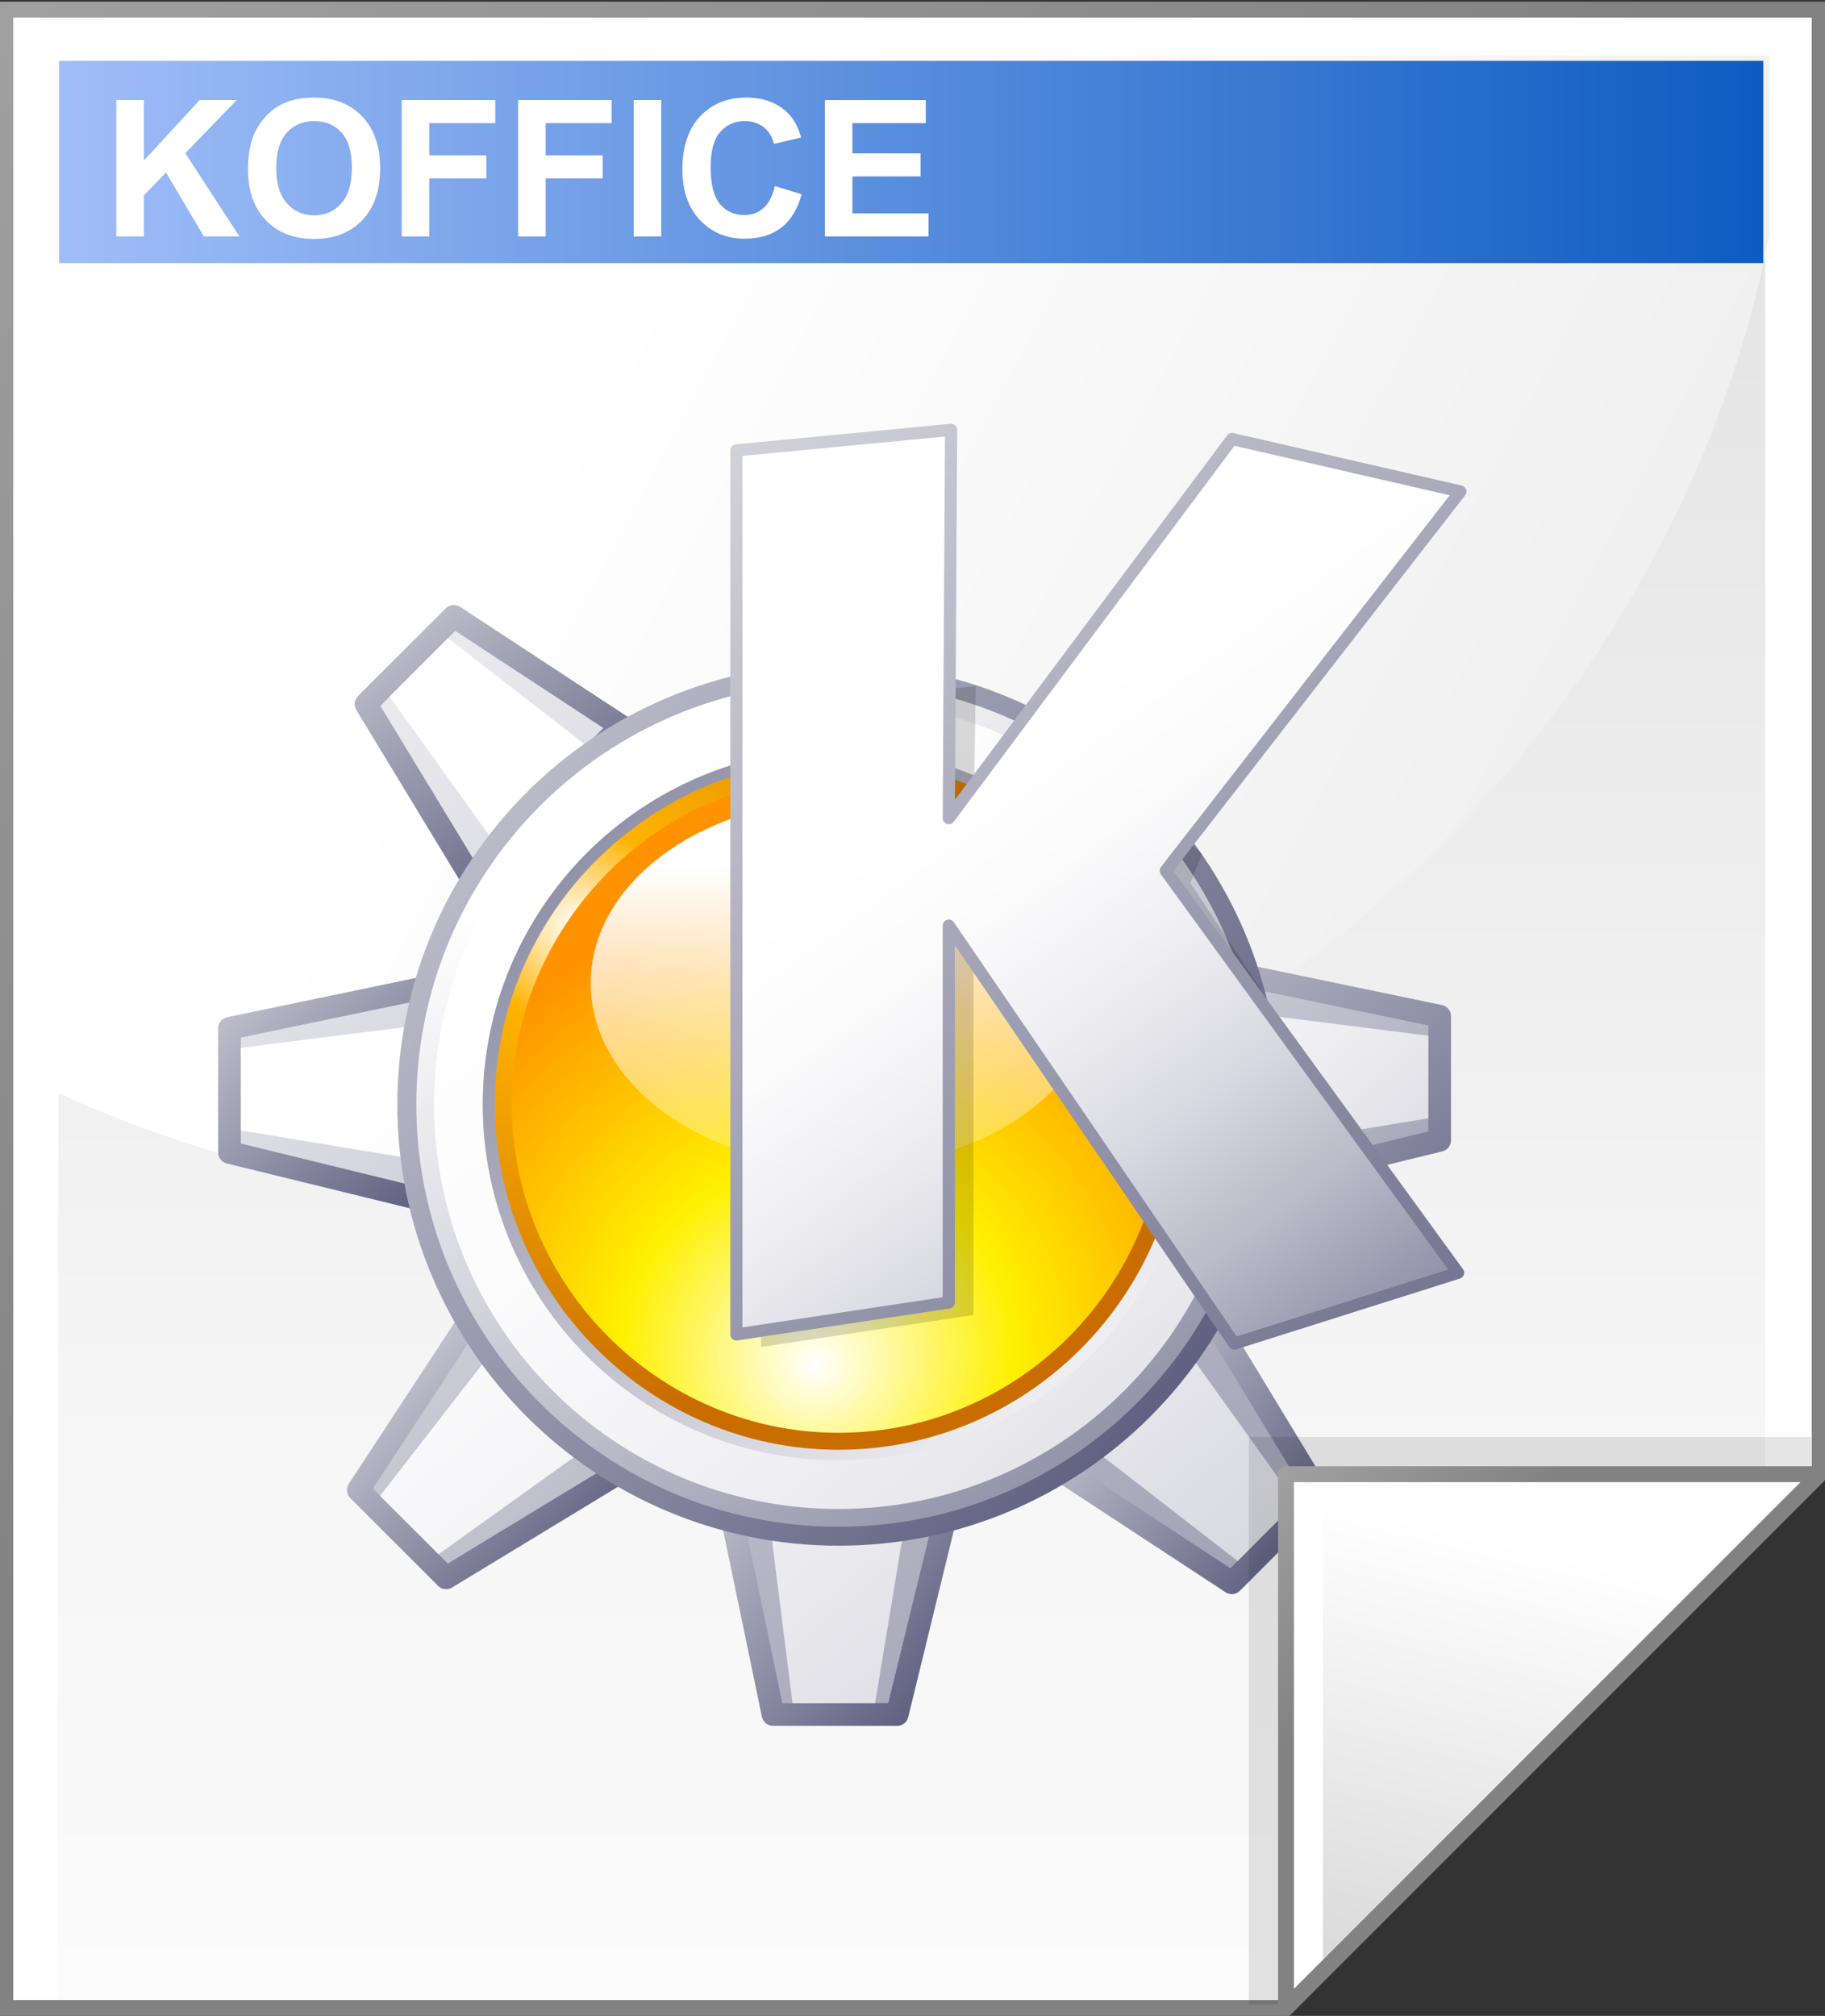 <svg xmlns="http://www.w3.org/2000/svg" xmlns:xlink="http://www.w3.org/1999/xlink" width="115" height="127" enable-background="new .164 -.104 115 127" overflow="visible" viewBox="0.164 -0.104 115 127" xml:space="preserve"><rect x="0.164" y="-0.104" width="115" height="127" fill="#333333" stroke="none"/><g id="Layer_1_2_"><path d="M114.828 0.5 L0.5 0.5 L0.5 126.396 L81.201 126.396 L114.828 92.769 z" style="fill:#fff"/><linearGradient id="XMLID_1_" x1="57.584" x2="57.584" y1="154.013" y2="-101.487" gradientUnits="userSpaceOnUse"><stop offset="0" style="stop-color:#fff"/><stop offset=".246" style="stop-color:#f6f6f6"/><stop offset=".637" style="stop-color:#dfdfdf"/><stop offset="1" style="stop-color:#c4c4c4"/></linearGradient><path d="M111.398 3.467 L3.93 3.467 L3.77 126.121 L80.227 126.121 L111.399 94.869 L111.399 3.467 z" style="fill:url(#XMLID_1_)"/><linearGradient id="XMLID_2_" x1="-32.669" x2="49.83" y1="-26.885" y2="55.614" gradientUnits="userSpaceOnUse"><stop offset="0" style="stop-color:#b2b2b2"/><stop offset="1" style="stop-color:#828282"/></linearGradient><path d="M114.828 0 L0 0 L0 126.896 L81.408 126.896 L115.328 92.976 L115.328 0 zM114.328 1 C114.328 1.987 114.328 92.152 114.328 92.563 C114.039 92.852 81.283 125.608 80.994 125.897 C80.584 125.897 1.984 125.897 1 125.897 C1 124.908 1 1.988 1 1 C1.986 1 113.342 1 114.328 1 z" style="fill:url(#XMLID_2_)"/><linearGradient id="XMLID_3_" x1="36.687" x2="197.673" y1="24.87" y2="110.514" gradientUnits="userSpaceOnUse"><stop offset="0" style="stop-color:#fff"/><stop offset=".86" style="stop-color:#dadada"/><stop offset="1" style="stop-color:#d4d4d4"/></linearGradient><path d="M111.67 14.671 L111.67 3.388 L3.863 3.388 L3.767 68.728 C13.742 73.275 24.918 75.824 36.721 75.824 C74.066 75.824 105.119 48.325 111.67 14.671 z" style="fill:url(#XMLID_3_)"/><linearGradient id="XMLID_4_" x1="-10.142" x2="121.178" y1="10.1" y2="10.1" gradientUnits="userSpaceOnUse"><stop offset="0" style="stop-color:#b3caff"/><stop offset="1" style="stop-color:#0053bd"/></linearGradient><path d="M111.277 16.471 L3.893 16.471 L3.893 3.728 L111.277 3.728 z" style="fill:url(#XMLID_4_)"/><g><linearGradient id="XMLID_5_" x1="-1.475" x2="78.707" y1="36.029" y2="130.529" gradientUnits="userSpaceOnUse"><stop offset="0" style="stop-color:#fff"/><stop offset="1" style="stop-color:#8c8ca4"/></linearGradient><path d="M56.698 107.907 L48.875 107.907 L46.305 95.544 L59.706 95.599 z" style="fill:url(#XMLID_5_)"/><linearGradient id="XMLID_6_" x1="34.994" x2="61.258" y1="86.732" y2="107.067" gradientUnits="userSpaceOnUse"><stop offset="0" style="stop-color:#fff"/><stop offset="1" style="stop-color:#545477"/></linearGradient><path d="M45.75 95.091 C45.613 95.259 45.559 95.478 45.604 95.691 L48.174 108.052 C48.243 108.384 48.536 108.622 48.875 108.622 L56.698 108.622 C57.027 108.622 57.315 108.397 57.393 108.077 L60.402 95.768 C60.454 95.555 60.406 95.33 60.27 95.157 C60.135 94.985 59.929 94.884 59.709 94.884 L46.308 94.827 C46.091 94.827 45.887 94.923 45.75 95.091 zM47.186 96.263 C48.616 96.269 57.329 96.304 58.796 96.312 C58.442 97.759 56.362 106.269 56.136 107.191 C55.245 107.191 50.378 107.191 49.458 107.191 C49.257 106.229 47.481 97.687 47.186 96.263 z" style="fill:url(#XMLID_6_)"/><linearGradient id="XMLID_7_" x1="22.163" x2="93.985" y1="63.49" y2="149.152" gradientUnits="userSpaceOnUse"><stop offset="0" style="stop-color:#fff"/><stop offset=".178" style="stop-color:#fbfbfc"/><stop offset=".367" style="stop-color:#eeeef2"/><stop offset=".561" style="stop-color:#d9d9e1"/><stop offset=".759" style="stop-color:#bbbbc9"/><stop offset=".958" style="stop-color:#9595ab"/><stop offset="1" style="stop-color:#8c8ca4"/></linearGradient><path d="M55.308 107.192 L50.105 107.196 L48.546 94.858 L57.316 95.038 z" style="fill:url(#XMLID_7_)"/><linearGradient id="XMLID_8_" x1="-3.95" x2="76.235" y1="38.128" y2="132.632" gradientUnits="userSpaceOnUse"><stop offset="0" style="stop-color:#fff"/><stop offset="1" style="stop-color:#8c8ca4"/></linearGradient><path d="M14.624 72.501 L14.624 64.679 L26.987 62.109 L26.932 75.511 z" style="fill:url(#XMLID_8_)"/><linearGradient id="XMLID_9_" x1="7.343" x2="29.404" y1="53.771" y2="75.833" gradientUnits="userSpaceOnUse"><stop offset="0" style="stop-color:#fff"/><stop offset="1" style="stop-color:#545477"/></linearGradient><path d="M26.841 61.407 L14.479 63.979 C14.147 64.047 13.909 64.34 13.909 64.678 L13.909 72.5 C13.909 72.83 14.135 73.117 14.455 73.195 L26.763 76.205 C26.976 76.258 27.201 76.209 27.373 76.074 C27.546 75.937 27.648 75.73 27.649 75.511 L27.703 62.109 C27.704 61.894 27.607 61.689 27.44 61.552 C27.272 61.419 27.053 61.364 26.841 61.407 zM26.268 62.989 C26.261 64.421 26.226 73.134 26.22 74.598 C24.772 74.244 16.262 72.164 15.34 71.938 C15.34 71.049 15.34 66.182 15.34 65.26 C16.301 65.062 24.845 63.284 26.268 62.989 z" style="fill:url(#XMLID_9_)"/><linearGradient id="XMLID_10_" x1="19.688" x2="91.51" y1="65.564" y2="151.225" gradientUnits="userSpaceOnUse"><stop offset="0" style="stop-color:#fff"/><stop offset=".178" style="stop-color:#fbfbfc"/><stop offset=".367" style="stop-color:#eeeef2"/><stop offset=".561" style="stop-color:#d9d9e1"/><stop offset=".759" style="stop-color:#bbbbc9"/><stop offset=".958" style="stop-color:#9595ab"/><stop offset="1" style="stop-color:#8c8ca4"/></linearGradient><path d="M15.339 71.112 L15.335 65.911 L27.672 64.35 L27.494 73.12 z" style="fill:url(#XMLID_10_)"/><g><linearGradient id="XMLID_11_" x1="65.984" x2="94.489" y1="42.536" y2="83.284" gradientUnits="userSpaceOnUse"><stop offset="0" style="stop-color:#fff"/><stop offset="1" style="stop-color:#8c8ca4"/></linearGradient><path d="M90.881 71.737 L90.881 63.913 L78.519 61.343 L78.574 74.745 z" style="fill:url(#XMLID_11_)"/><linearGradient id="XMLID_12_" x1="56.964" x2="99.811" y1="41.646" y2="84.494" gradientUnits="userSpaceOnUse"><stop offset="0" style="stop-color:#fff"/><stop offset="1" style="stop-color:#545477"/></linearGradient><path d="M78.065 60.79 C77.897 60.927 77.801 61.13 77.801 61.347 L77.857 74.747 C77.858 74.968 77.96 75.173 78.132 75.31 C78.305 75.445 78.529 75.492 78.743 75.441 L91.05 72.431 C91.37 72.355 91.596 72.068 91.596 71.738 L91.596 63.914 C91.596 63.576 91.358 63.283 91.026 63.215 L78.664 60.643 C78.453 60.599 78.232 60.653 78.065 60.79 zM90.165 64.497 C90.165 65.417 90.165 70.284 90.165 71.175 C89.243 71.4 80.733 73.48 79.285 73.835 C79.279 72.368 79.244 63.653 79.237 62.226 C80.66 62.521 89.204 64.298 90.165 64.497 z" style="fill:url(#XMLID_12_)"/><linearGradient id="XMLID_13_" x1="66.599" x2="109.454" y1="50.946" y2="94.566" gradientUnits="userSpaceOnUse"><stop offset="0" style="stop-color:#fff"/><stop offset=".178" style="stop-color:#fbfbfc"/><stop offset=".367" style="stop-color:#eeeef2"/><stop offset=".561" style="stop-color:#d9d9e1"/><stop offset=".759" style="stop-color:#bbbbc9"/><stop offset=".958" style="stop-color:#9595ab"/><stop offset="1" style="stop-color:#8c8ca4"/></linearGradient><path d="M90.166 70.349 L90.17 65.146 L77.833 63.585 L78.012 72.356 z" style="fill:url(#XMLID_13_)"/></g><linearGradient id="XMLID_14_" x1="-10.86" x2="69.314" y1="44.002" y2="138.492" gradientUnits="userSpaceOnUse"><stop offset="0" style="stop-color:#fff"/><stop offset="1" style="stop-color:#8c8ca4"/></linearGradient><path d="M28.273 99.3 L22.742 93.769 L29.666 83.21 L39.104 92.724 z" style="fill:url(#XMLID_14_)"/><linearGradient id="XMLID_15_" x1="17.396" x2="37.803" y1="79.68" y2="100.086" gradientUnits="userSpaceOnUse"><stop offset="0" style="stop-color:#fff"/><stop offset="1" style="stop-color:#545477"/></linearGradient><path d="M29.594 82.497 C29.38 82.518 29.185 82.636 29.067 82.817 L22.143 93.376 C21.957 93.659 21.996 94.034 22.236 94.274 L27.767 99.805 C28 100.037 28.364 100.082 28.645 99.912 L39.476 93.336 C39.663 93.221 39.788 93.029 39.814 92.811 C39.841 92.594 39.766 92.375 39.612 92.219 L30.174 82.703 C30.022 82.552 29.81 82.476 29.594 82.497 zM29.78 84.341 C30.788 85.357 36.923 91.542 37.955 92.585 C36.682 93.356 29.193 97.903 28.382 98.396 C27.753 97.767 24.311 94.326 23.661 93.675 C24.199 92.853 28.983 85.556 29.78 84.341 z" style="fill:url(#XMLID_15_)"/><linearGradient id="XMLID_16_" x1="13.1" x2="84.932" y1="71.082" y2="156.755" gradientUnits="userSpaceOnUse"><stop offset="0" style="stop-color:#fff"/><stop offset=".178" style="stop-color:#fbfbfc"/><stop offset=".367" style="stop-color:#eeeef2"/><stop offset=".561" style="stop-color:#d9d9e1"/><stop offset=".759" style="stop-color:#bbbbc9"/><stop offset=".958" style="stop-color:#9595ab"/><stop offset="1" style="stop-color:#8c8ca4"/></linearGradient><path d="M27.797 97.812 L24.115 94.136 L31.736 84.31 L37.811 90.638 z" style="fill:url(#XMLID_16_)"/><linearGradient id="XMLID_17_" x1="15.611" x2="95.797" y1="21.526" y2="116.032" gradientUnits="userSpaceOnUse"><stop offset="0" style="stop-color:#fff"/><stop offset="1" style="stop-color:#8c8ca4"/></linearGradient><path d="M83.317 94.079 L77.785 99.61 L67.226 92.684 L76.741 83.246 z" style="fill:url(#XMLID_17_)"/><linearGradient id="XMLID_18_" x1="61.303" x2="84.261" y1="79.726" y2="97.499" gradientUnits="userSpaceOnUse"><stop offset="0" style="stop-color:#fff"/><stop offset="1" style="stop-color:#545477"/></linearGradient><path d="M76.236 82.739 L66.721 92.177 C66.568 92.329 66.492 92.542 66.513 92.757 C66.534 92.972 66.653 93.165 66.833 93.284 L77.392 100.208 C77.675 100.394 78.05 100.356 78.29 100.116 L83.821 94.585 C84.055 94.351 84.098 93.989 83.927 93.708 L77.352 82.876 C77.238 82.69 77.043 82.563 76.827 82.538 C76.61 82.511 76.393 82.585 76.236 82.739 zM76.601 84.396 C77.375 85.669 81.921 93.158 82.413 93.97 C81.784 94.599 78.343 98.04 77.692 98.693 C76.87 98.152 69.573 93.369 68.358 92.572 C69.373 91.563 75.559 85.429 76.601 84.396 z" style="fill:url(#XMLID_18_)"/><linearGradient id="XMLID_19_" x1="39.266" x2="111.096" y1="49.145" y2="134.816" gradientUnits="userSpaceOnUse"><stop offset="0" style="stop-color:#fff"/><stop offset=".178" style="stop-color:#fbfbfc"/><stop offset=".367" style="stop-color:#eeeef2"/><stop offset=".561" style="stop-color:#d9d9e1"/><stop offset=".759" style="stop-color:#bbbbc9"/><stop offset=".958" style="stop-color:#9595ab"/><stop offset="1" style="stop-color:#8c8ca4"/></linearGradient><path d="M81.829 94.554 L78.153 98.238 L68.326 90.617 L74.654 84.541 z" style="fill:url(#XMLID_19_)"/><linearGradient id="XMLID_20_" x1="12.406" x2="92.59" y1="24.253" y2="118.756" gradientUnits="userSpaceOnUse"><stop offset="0" style="stop-color:#fff"/><stop offset="1" style="stop-color:#8c8ca4"/></linearGradient><path d="M23.23 44.256 L28.761 38.725 L39.321 45.649 L29.805 55.087 z" style="fill:url(#XMLID_20_)"/><linearGradient id="XMLID_21_" x1="17.526" x2="39.206" y1="28.148" y2="56.46" gradientUnits="userSpaceOnUse"><stop offset="0" style="stop-color:#fff"/><stop offset="1" style="stop-color:#545477"/></linearGradient><path d="M28.256 38.219 L22.724 43.75 C22.491 43.983 22.447 44.346 22.618 44.628 L29.194 55.458 C29.308 55.646 29.502 55.771 29.719 55.797 C29.936 55.824 30.155 55.749 30.31 55.595 L39.825 46.157 C39.979 46.005 40.055 45.792 40.033 45.577 C40.011 45.362 39.894 45.168 39.713 45.051 L29.153 38.126 C28.871 37.941 28.496 37.979 28.256 38.219 zM28.856 39.643 C29.677 40.182 36.976 44.966 38.19 45.763 C37.175 46.771 30.988 52.907 29.947 53.939 C29.174 52.666 24.627 45.177 24.134 44.366 C24.764 43.736 28.205 40.294 28.856 39.643 z" style="fill:url(#XMLID_21_)"/><linearGradient id="XMLID_22_" x1="36.002" x2="107.826" y1="51.883" y2="137.547" gradientUnits="userSpaceOnUse"><stop offset="0" style="stop-color:#fff"/><stop offset=".178" style="stop-color:#fbfbfc"/><stop offset=".367" style="stop-color:#eeeef2"/><stop offset=".561" style="stop-color:#d9d9e1"/><stop offset=".759" style="stop-color:#bbbbc9"/><stop offset=".958" style="stop-color:#9595ab"/><stop offset="1" style="stop-color:#8c8ca4"/></linearGradient><path d="M24.719 43.781 L28.394 40.098 L38.221 47.719 L31.895 53.793 z" style="fill:url(#XMLID_22_)"/><g><linearGradient id="XMLID_23_" x1="-3.429" x2="80.998" y1="25.794" y2="91.156" gradientUnits="userSpaceOnUse"><stop offset="0" style="stop-color:#fff"/><stop offset="1" style="stop-color:#545477"/></linearGradient><path d="M80.794 69.479 C80.794 84.831 68.35 97.274 52.998 97.274 C37.647 97.274 25.203 84.831 25.203 69.479 C25.203 54.127 37.647 41.684 52.998 41.684 C68.35 41.684 80.794 54.127 80.794 69.479 z" style="fill:url(#XMLID_23_)"/><linearGradient id="XMLID_24_" x1="39.617" x2="85.647" y1="50.284" y2="116.315" gradientUnits="userSpaceOnUse"><stop offset="0" style="stop-color:#fff"/><stop offset="1" style="stop-color:#545477"/></linearGradient><path d="M79.599 69.479 C79.599 84.17 67.69 96.079 52.998 96.079 C38.308 96.079 26.399 84.171 26.399 69.479 C26.399 54.788 38.308 42.879 52.998 42.879 C67.689 42.879 79.599 54.789 79.599 69.479 z" style="fill:url(#XMLID_24_)"/><linearGradient id="XMLID_25_" x1="37.595" x2="107.888" y1="51.108" y2="134.946" gradientUnits="userSpaceOnUse"><stop offset="0" style="stop-color:#fff"/><stop offset=".178" style="stop-color:#fbfbfc"/><stop offset=".367" style="stop-color:#eeeef2"/><stop offset=".561" style="stop-color:#d9d9e1"/><stop offset=".759" style="stop-color:#bbbbc9"/><stop offset=".958" style="stop-color:#9595ab"/><stop offset="1" style="stop-color:#8c8ca4"/></linearGradient><path d="M78.481 69.479 C78.481 83.553 67.072 94.961 52.997 94.961 C38.923 94.961 27.515 83.553 27.515 69.479 C27.515 55.404 38.924 43.996 52.997 43.996 C67.072 43.997 78.481 55.405 78.481 69.479 z" style="fill:url(#XMLID_25_)"/><linearGradient id="XMLID_26_" x1="74.4" x2="15.889" y1="90.882" y2="32.37" gradientUnits="userSpaceOnUse"><stop offset="0" style="stop-color:#fff"/><stop offset="1" style="stop-color:#545477"/></linearGradient><path d="M75.414 69.479 C75.414 81.86 65.379 91.895 52.997 91.895 C40.617 91.895 30.581 81.86 30.581 69.479 C30.581 57.099 40.617 47.063 52.997 47.063 C65.379 47.064 75.414 57.099 75.414 69.479 z" style="fill:url(#XMLID_26_)"/><g><radialGradient id="XMLID_27_" cx="69.339" cy="-49.157" r="39.694" fx="69.339" fy="-49.157" gradientTransform="matrix(1.02 0 0 0.971 -34.248 105.956)" gradientUnits="userSpaceOnUse"><stop offset="0" style="stop-color:#fff"/><stop offset=".163" style="stop-color:#ffb300"/><stop offset=".792" style="stop-color:#ca6d00"/></radialGradient><path d="M52.997 91.229 C64.953 91.229 74.65 81.444 74.65 69.44 C74.65 57.516 64.953 47.73 52.997 47.73 C41.125 47.73 31.345 57.516 31.345 69.44 C31.345 81.444 41.125 91.229 52.997 91.229 z" style="fill-rule:evenodd;clip-rule:evenodd;fill:url(#XMLID_27_)"/><radialGradient id="XMLID_28_" cx="84.514" cy="-23.169" r="28.011" fx="84.067" fy="-20.605" gradientTransform="matrix(1.02 0 0 0.971 -34.248 105.956)" gradientUnits="userSpaceOnUse"><stop offset="0" style="stop-color:#fff"/><stop offset=".433" style="stop-color:#fff000"/><stop offset="1" style="stop-color:#ff9200"/></radialGradient><path d="M52.997 90.161 C64.365 90.161 73.589 80.858 73.589 69.444 C73.589 58.102 64.365 48.796 52.997 48.796 C41.709 48.796 32.408 58.102 32.408 69.444 C32.408 80.858 41.709 90.161 52.997 90.161 z" style="fill-rule:evenodd;clip-rule:evenodd;fill:url(#XMLID_28_)"/><linearGradient id="XMLID_29_" x1="53.448" x2="53.448" y1="53.875" y2="78.453" gradientUnits="userSpaceOnUse"><stop offset="2.299%" style="stop-color:#fff"/><stop offset="100%" style="stop-opacity:0;stop-color:#fff"/></linearGradient><path d="M69.507 61.835 C69.507 68.237 62.317 73.427 53.447 73.427 C44.577 73.427 37.388 68.238 37.388 61.835 C37.388 55.434 44.577 50.245 53.447 50.245 C62.316 50.245 69.507 55.434 69.507 61.835 z" style="fill-rule:evenodd;clip-rule:evenodd;fill:url(#XMLID_29_)"/></g></g><path d="M48.122 84.755 L48.122 44.419 L61.65 43.125 L61.506 52.229 L66.503 45.432 L75.912 53.688 L75.177 55.54 L79.62 62.225 L78.214 78.457 L61.506 58.995 L61.506 82.74 z" style="opacity:.15;fill:#010101"/><linearGradient id="XMLID_30_" x1="62.491" x2="88.477" y1="47.943" y2="83.674" gradientUnits="userSpaceOnUse"><stop offset="0" style="stop-color:#fff"/><stop offset=".178" style="stop-color:#fbfbfc"/><stop offset=".367" style="stop-color:#eeeef2"/><stop offset=".561" style="stop-color:#d9d9e1"/><stop offset=".759" style="stop-color:#bbbbc9"/><stop offset=".958" style="stop-color:#9595ab"/><stop offset="1" style="stop-color:#8c8ca4"/></linearGradient><path d="M46.567 83.964 L46.567 28.271 L60.095 26.975 L59.951 51.441 L77.796 27.551 L92.188 30.861 L73.623 54.75 L92.043 80.079 L77.94 84.54 L59.951 58.204 L59.951 81.95 z" style="fill:url(#XMLID_30_)"/><linearGradient id="XMLID_31_" x1="23.848" x2="106.288" y1="1.587" y2="102.693" gradientUnits="userSpaceOnUse"><stop offset="0" style="stop-color:#fff"/><stop offset="1" style="stop-color:#545477"/></linearGradient><path d="M60.058 26.595 L46.531 27.889 C46.335 27.909 46.185 28.074 46.185 28.271 L46.185 83.964 C46.185 84.075 46.234 84.183 46.317 84.255 C46.402 84.327 46.514 84.36 46.624 84.343 L60.008 82.329 C60.196 82.3 60.334 82.14 60.334 81.95 C60.334 81.95 60.334 61.669 60.334 59.443 C61.624 61.333 77.624 84.757 77.624 84.757 C77.72 84.896 77.895 84.956 78.056 84.905 L92.16 80.444 C92.277 80.407 92.37 80.315 92.408 80.198 C92.421 80.159 92.427 80.12 92.427 80.079 C92.427 80.001 92.402 79.921 92.354 79.854 C92.354 79.854 74.435 55.214 74.103 54.758 C74.449 54.312 92.492 31.095 92.492 31.095 C92.545 31.028 92.572 30.944 92.572 30.861 C92.572 30.817 92.564 30.774 92.551 30.732 C92.506 30.61 92.403 30.517 92.276 30.488 L77.884 27.178 C77.737 27.144 77.582 27.2 77.491 27.322 C77.491 27.322 61.629 48.559 60.342 50.28 C60.355 48.171 60.479 26.976 60.479 26.976 C60.479 26.869 60.434 26.765 60.355 26.693 C60.273 26.62 60.167 26.583 60.058 26.595 zM59.709 27.397 C59.705 28.214 59.568 51.44 59.568 51.44 C59.568 51.605 59.673 51.752 59.829 51.804 C59.986 51.856 60.16 51.803 60.257 51.669 C60.257 51.669 77.659 28.372 77.952 27.98 C78.403 28.084 90.46 30.856 91.516 31.098 C90.809 32.008 73.319 54.515 73.319 54.515 C73.266 54.584 73.239 54.667 73.239 54.75 C73.239 54.829 73.262 54.907 73.311 54.975 C73.311 54.975 90.816 79.044 91.42 79.876 C90.497 80.167 78.596 83.931 78.094 84.089 C77.78 83.628 60.266 57.989 60.266 57.989 C60.171 57.851 59.997 57.79 59.837 57.841 C59.677 57.89 59.567 58.037 59.567 58.204 C59.567 58.204 59.567 80.98 59.567 81.621 C58.968 81.713 47.75 83.4 46.948 83.521 C46.948 82.652 46.948 29.3 46.948 28.619 C47.586 28.557 58.939 27.47 59.709 27.397 z" style="fill:url(#XMLID_31_)"/></g><g><radialGradient id="XMLID_32_" cx="102.131" cy="117.697" r="34.736" fx="102.131" fy="117.697" gradientUnits="userSpaceOnUse"><stop offset="0" style="stop-color:#000"/><stop offset="1" style="stop-color:#000"/></radialGradient><path d="M78.855 90.424 L78.855 126.178 L80.648 126.178 L114.287 92.539 L114.287 90.424 z" style="opacity:.1;fill:url(#XMLID_32_)"/><path d="M81.201 126.396 L114.828 92.769 L81.201 92.769 z" style="fill:#fff"/><linearGradient id="XMLID_33_" x1="97.682" x2="88.753" y1="97.629" y2="135.242" gradientUnits="userSpaceOnUse"><stop offset="0" style="stop-color:#fff"/><stop offset="1" style="stop-color:#ccc"/></linearGradient><path d="M83.529 124.504 L113.123 94.912 L83.529 94.912 z" style="fill:url(#XMLID_33_)"/><linearGradient id="XMLID_34_" x1="75.973" x2="89.768" y1="87.541" y2="101.337" gradientUnits="userSpaceOnUse"><stop offset="0" style="stop-color:#b2b2b2"/><stop offset="1" style="stop-color:#828282"/></linearGradient><path d="M81.201 92.27 C80.924 92.27 80.701 92.493 80.701 92.77 L80.701 126.397 C80.701 126.6 80.822 126.782 81.01 126.86 C81.196 126.936 81.412 126.893 81.555 126.751 L115.182 93.124 C115.325 92.979 115.368 92.765 115.291 92.579 C115.213 92.391 115.031 92.27 114.828 92.27 zM113.621 93.27 C112.041 94.848 83.279 123.61 81.701 125.19 C81.701 122.981 81.701 94.204 81.701 93.27 C82.635 93.27 111.412 93.27 113.621 93.27 z" style="fill:url(#XMLID_34_)"/></g><g><path d="M7.498 14.792 L7.498 6.198 L9.232 6.198 L9.232 10.005 L12.749 6.198 L15.083 6.198 L11.837 9.548 L15.254 14.792 L13.01 14.792 L10.629 10.765 L9.233 12.197 L9.233 14.792 z" style="fill:#fff"/><path d="M15.789 10.548 C15.789 9.67 15.919 8.934 16.181 8.339 C16.376 7.901 16.643 7.506 16.981 7.158 C17.319 6.81 17.689 6.551 18.091 6.383 C18.626 6.156 19.243 6.042 19.942 6.042 C21.207 6.042 22.219 6.436 22.979 7.223 C23.738 8.01 24.118 9.105 24.118 10.507 C24.118 11.898 23.741 12.986 22.988 13.771 C22.234 14.556 21.227 14.949 19.966 14.949 C18.689 14.949 17.674 14.558 16.921 13.777 C16.166 12.995 15.789 11.918 15.789 10.548 zM17.57 10.489 C17.57 11.465 17.795 12.205 18.246 12.708 C18.697 13.212 19.268 13.463 19.962 13.463 C20.656 13.463 21.224 13.213 21.669 12.713 C22.114 12.213 22.336 11.464 22.336 10.464 C22.336 9.476 22.12 8.74 21.687 8.254 C21.254 7.768 20.679 7.525 19.962 7.525 C19.245 7.525 18.667 7.771 18.228 8.263 C17.79 8.756 17.57 9.497 17.57 10.489 z" style="fill:#fff"/><path d="M25.482 14.792 L25.482 6.198 L31.373 6.198 L31.373 7.651 L27.217 7.651 L27.217 9.682 L30.811 9.682 L30.811 11.135 L27.217 11.135 L27.217 14.791 L25.482 14.791 z" style="fill:#fff"/><path d="M32.813 14.792 L32.813 6.198 L38.704 6.198 L38.704 7.651 L34.548 7.651 L34.548 9.682 L38.142 9.682 L38.142 11.135 L34.548 11.135 L34.548 14.791 L32.813 14.791 z" style="fill:#fff"/><path d="M40.096 14.792 L40.096 6.198 L41.83 6.198 L41.83 14.792 z" style="fill:#fff"/><path d="M48.992 11.62 L50.68 12.136 C50.421 13.082 49.99 13.785 49.388 14.244 C48.786 14.703 48.021 14.933 47.096 14.933 C45.95 14.933 45.009 14.543 44.271 13.763 C43.533 12.983 43.165 11.917 43.165 10.564 C43.165 9.133 43.536 8.022 44.276 7.231 C45.017 6.439 45.991 6.043 47.198 6.043 C48.252 6.043 49.109 6.354 49.767 6.975 C50.159 7.343 50.453 7.871 50.649 8.558 L48.93 8.963 C48.827 8.519 48.614 8.169 48.289 7.911 C47.964 7.653 47.57 7.525 47.106 7.525 C46.464 7.525 45.944 7.754 45.544 8.211 C45.145 8.669 44.945 9.409 44.945 10.433 C44.945 11.519 45.142 12.294 45.536 12.755 C45.93 13.216 46.442 13.447 47.072 13.447 C47.537 13.447 47.937 13.3 48.272 13.006 C48.606 12.713 48.846 12.25 48.992 11.62 z" style="fill:#fff"/><path d="M52.143 14.792 L52.143 6.198 L58.502 6.198 L58.502 7.651 L53.877 7.651 L53.877 9.557 L58.174 9.557 L58.174 11.01 L53.877 11.01 L53.877 13.338 L58.674 13.338 L58.674 14.791 L52.143 14.791 z" style="fill:#fff"/></g></g></svg>